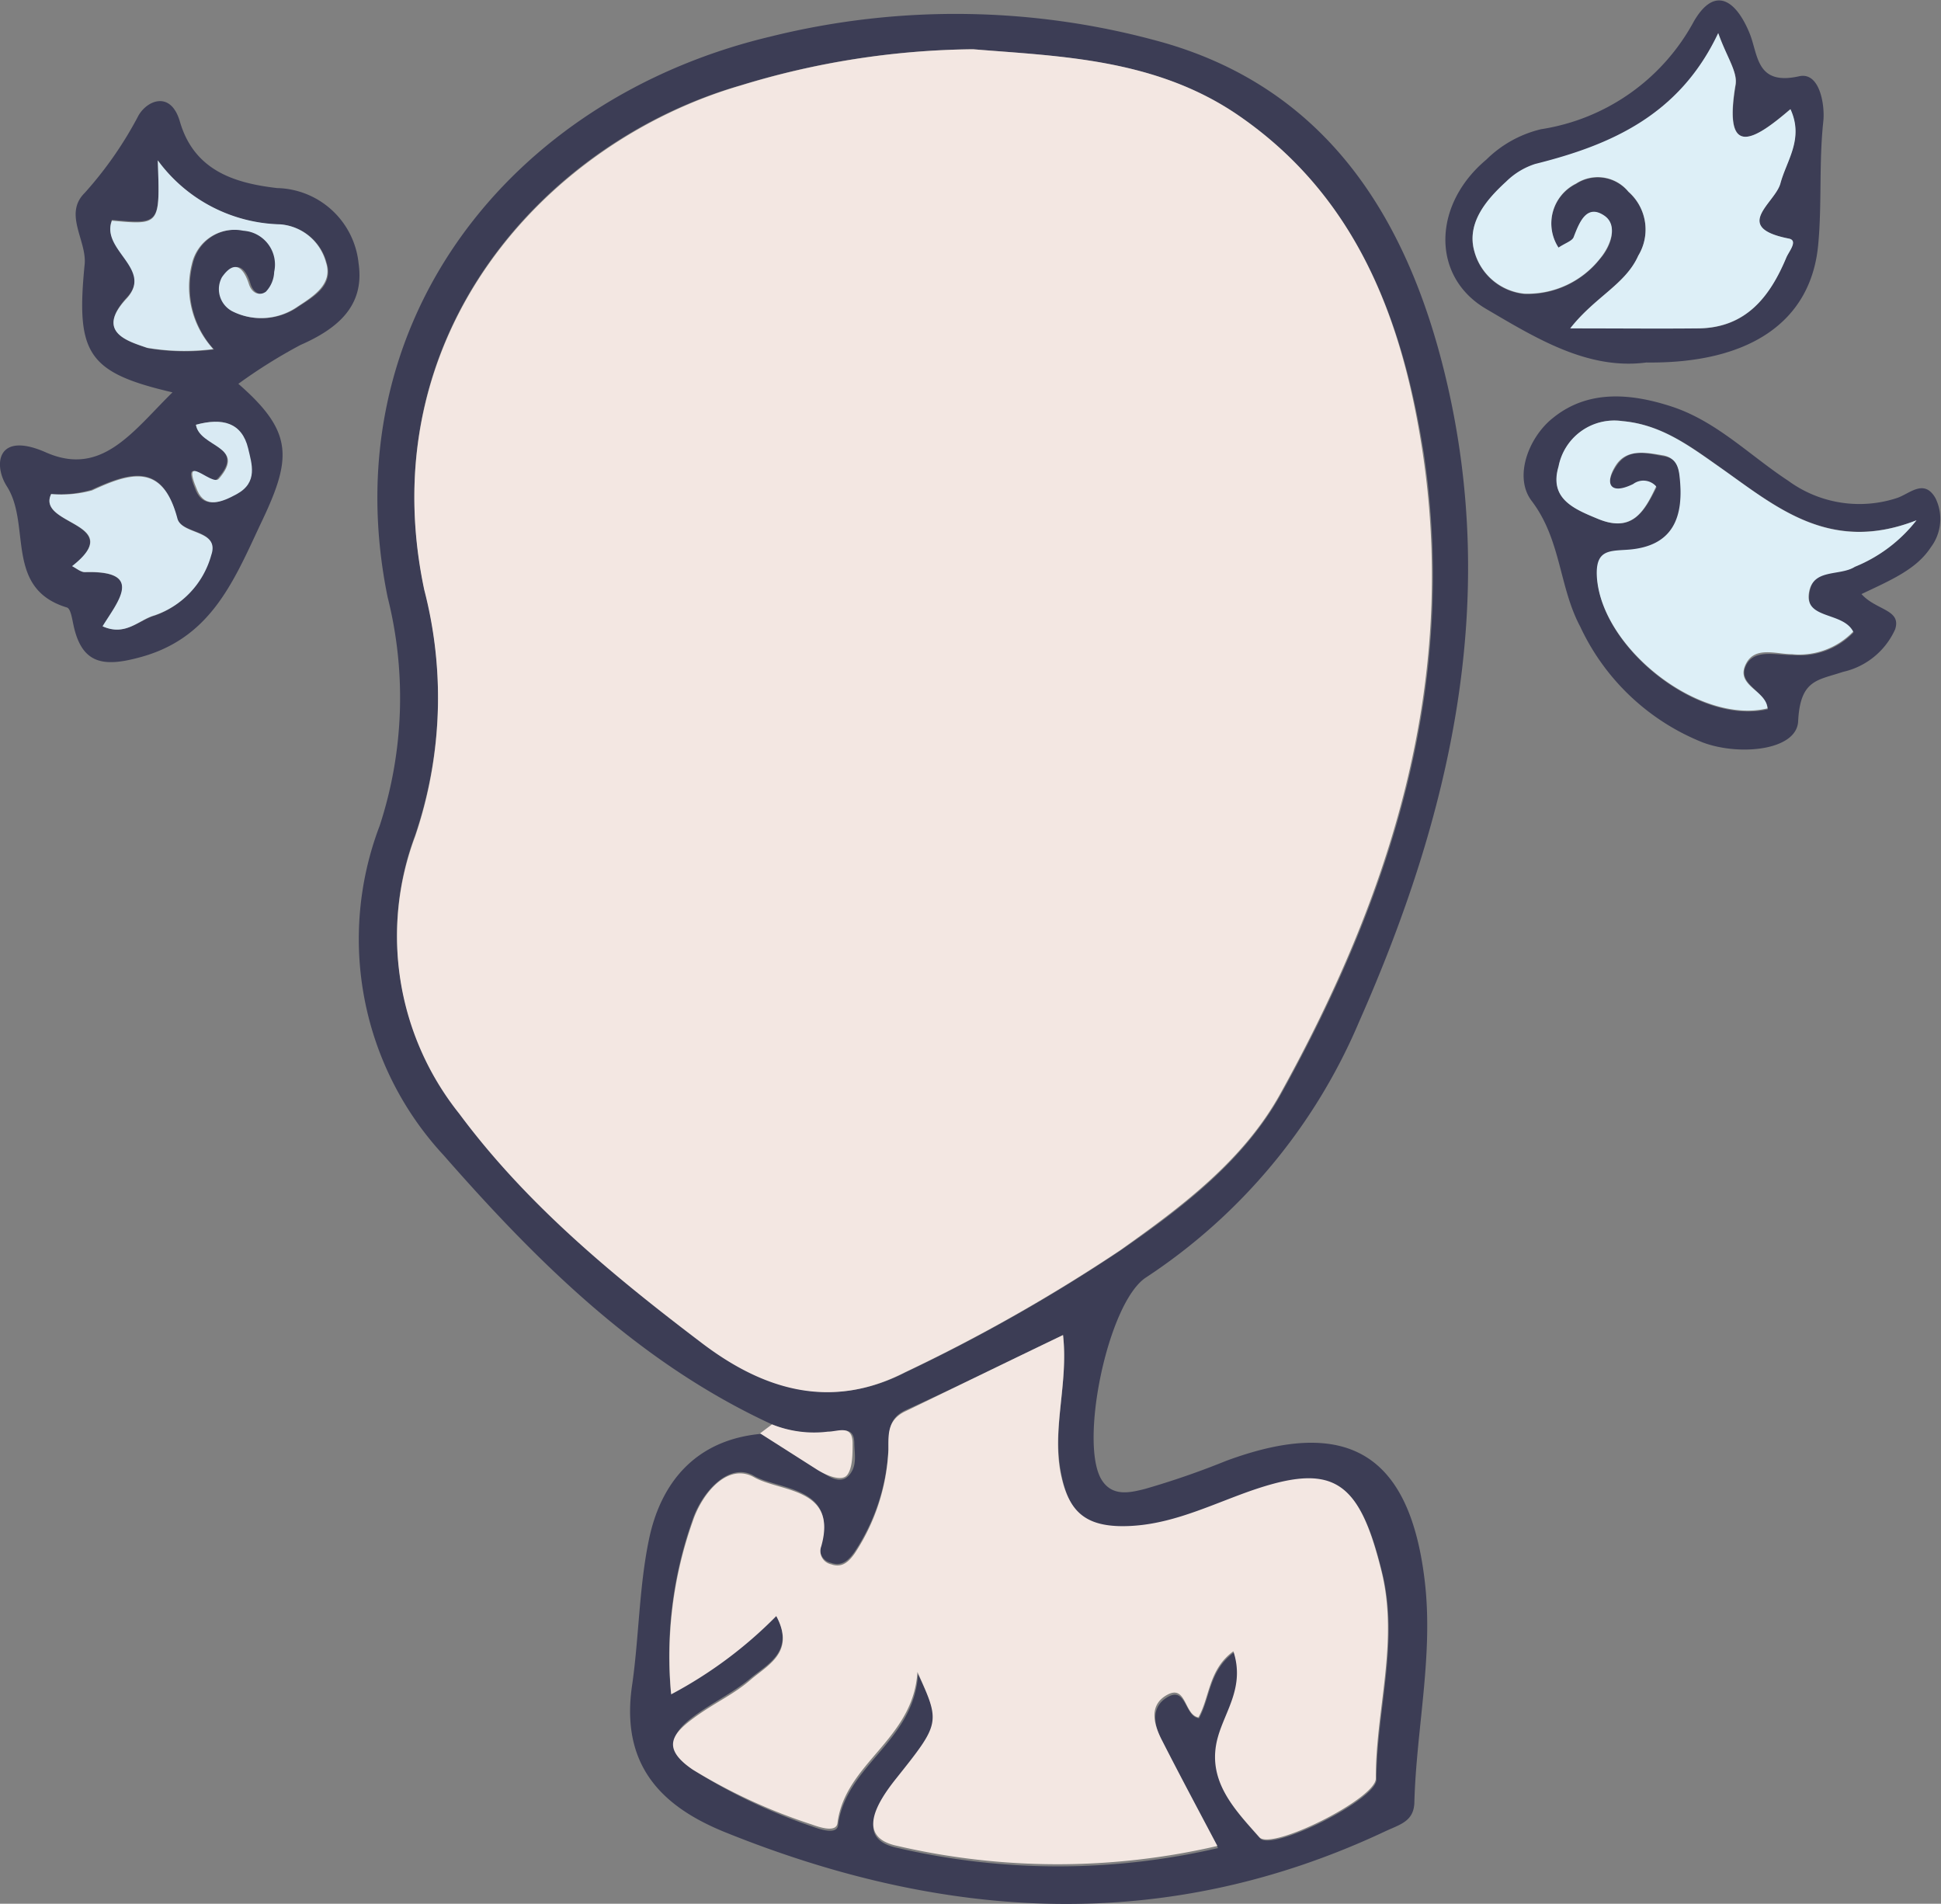 <svg xmlns="http://www.w3.org/2000/svg" viewBox="0 0 91.04 89.28"><rect x="0" y="0" width="91.04" height="89.28" fill="#808080" stroke="none"/><g id="Ebene_2" data-name="Ebene 2"><g id="Ebene_1-2" data-name="Ebene 1"><path d="M36.21,66.8c-6.23-2.87-11-7.6-15.4-12.62a14.91,14.91,0,0,1-3-15.46A19.31,19.31,0,0,0,18.18,28C15.57,15.19,23.9,4.63,36.12,1.72A36,36,0,0,1,54.58,2c7.76,2.23,11.49,8.38,13.24,15.75,2.5,10.52.23,20.44-4.07,30.16a26.89,26.89,0,0,1-10,12c-1.8,1.18-3.16,7.85-2.06,9.52.51.78,1.35.56,2,.4a38.34,38.34,0,0,0,3.82-1.32c5.68-2.1,8.62-.34,9.32,5.67.4,3.45-.39,6.86-.49,10.3,0,.94-.68,1.08-1.36,1.4-10.3,4.85-20.62,4.21-30.91.07-3.08-1.23-5-3.2-4.41-7,.31-2.21.32-4.53.77-6.71.55-2.72,2.21-4.73,5.3-5l2.67,1.7c.45.3,1,.7,1.41.26s.27-1,.26-1.51c0-.88-.69-.54-1.16-.53A5.31,5.31,0,0,1,36.21,66.8ZM45.64,2.31A38.34,38.34,0,0,0,34.74,4C25.63,6.6,17.36,15.65,19.9,27.61a20.18,20.18,0,0,1-.43,11.56,13.32,13.32,0,0,0,2.07,13C24.71,56.48,28.77,59.82,33,63c2.83,2.14,6,3.15,9.49,1.35a79.56,79.56,0,0,0,10.09-5.72c2.89-2,5.77-4.2,7.51-7.33,5.18-9.31,8.3-19.16,6.7-30C65.8,15,63.63,9.21,58.07,5.4,54.17,2.73,49.6,2.64,45.64,2.31Zm4.22,60.3c-2.54,1.22-4.94,2.41-7.38,3.52-.88.41-.76,1.11-.81,1.82a9.57,9.57,0,0,1-1.59,4.83c-.27.38-.59.7-1.11.51a.63.63,0,0,1-.46-.84c.78-2.76-2-2.57-3.15-3.24s-2.45.75-2.89,2.1a19,19,0,0,0-1,8.08,20.18,20.18,0,0,0,4.93-3.67c.91,1.74-.42,2.33-1.22,3s-1.82,1.15-2.68,1.8S31,82,32.51,83a26.27,26.27,0,0,0,5.59,2.66c.36.13,1.15.4,1.21-.06.35-2.82,3.56-3.91,3.75-7.09,1.1,2.36,1.1,2.36-1,5-.87,1.09-2,2.75.07,3.16a33.24,33.24,0,0,0,15,0c-.93-1.76-1.77-3.33-2.58-4.92-.4-.76-.64-1.68.23-2.17s.79.94,1.46,1c.54-1,.47-2.24,1.64-3.09.54,1.6-.37,2.72-.72,4-.59,2,.8,3.43,1.94,4.72.56.64,5.46-1.81,5.46-2.75,0-3.23,1.08-6.41.27-9.71-1.09-4.43-2.33-5.21-6.62-3.61-1.85.69-3.64,1.53-5.7,1.48-1.64,0-2.36-.76-2.71-2.38C49.31,67,50.12,64.93,49.86,62.61Z" style="fill:#3c3d55"/><path d="M8.09,18.4c-4-.93-4.53-1.83-4.12-6,.11-1.11-1-2.36,0-3.35A17.75,17.75,0,0,0,6.5,5.41c.42-.72,1.52-1.16,1.94.3C9.11,8,11,8.59,13,8.82a3.93,3.93,0,0,1,3.82,3.54c.29,2-1,3.06-2.73,3.82A24.58,24.58,0,0,0,11.18,18c2.64,2.3,2.51,3.53,1,6.66C10.9,27.41,9.8,30,6.47,30.85c-1.62.43-2.6.27-3-1.43-.08-.33-.14-.87-.33-.93C.2,27.6,1.47,24.63.33,22.82c-.65-1-.49-2.62,1.81-1.61C4.77,22.38,6.22,20.24,8.09,18.4ZM7.4,7.52c.11,3,.11,3-2.15,2.79-.54,1.38,2,2.26.69,3.65-1.48,1.62.06,2.05,1,2.37a10.5,10.5,0,0,0,3.1.06,4.34,4.34,0,0,1-1-4,2.05,2.05,0,0,1,2.45-1.57,1.59,1.59,0,0,1,1.45,1.93,1.42,1.42,0,0,1-.39.93c-.29.21-.66.09-.8-.37-.24-.79-.68-1.14-1.26-.31a1.17,1.17,0,0,0,.47,1.62A3,3,0,0,0,14,14.38c.75-.49,1.65-1,1.32-2.06a2.42,2.42,0,0,0-2.15-1.79A7.33,7.33,0,0,1,7.4,7.52Zm-5,15.65c-.71,1.48,3.55,1.33,1,3.39.2.1.4.28.6.28,2.82-.09,1.53,1.4.83,2.54,1.08.45,1.69-.3,2.43-.51A4.14,4.14,0,0,0,9.88,26c.43-1.2-1.39-.93-1.59-1.72-.66-2.6-2.17-2.15-4-1.31A5.48,5.48,0,0,1,2.4,23.17Zm6.79-3.25c.17,1,2.42,1,1,2.54-.3.35-1.79-1.36-1,.55.37.85,1.14.55,1.85.16,1-.55.7-1.41.53-2.14C11.35,19.82,10.44,19.58,9.19,19.92Z" style="fill:#3c3d55"/><path d="M77.22,17c-2.74.36-5.16-1.13-7.51-2.51-2.59-1.51-2.52-4.89,0-7a5.45,5.45,0,0,1,2.57-1.43A9.85,9.85,0,0,0,79.45,1c1-1.72,2-.95,2.62.58.4,1,.3,2.44,2.3,2,1-.24,1.23,1.39,1.15,2.11-.21,1.94-.06,3.89-.24,5.79C84.94,15.13,82,17.06,77.22,17ZM73.65,15.4c2.29,0,4.15,0,6,0,2.23,0,3.36-1.48,4.13-3.33.12-.28.56-.79.12-.88-2.7-.53-.65-1.66-.4-2.59.29-1.08,1.11-2.09.47-3.48C82.35,6.52,80.81,7.55,81.41,4c.11-.61-.42-1.32-.81-2.43-1.81,3.84-5,5.25-8.59,6.14a3.43,3.43,0,0,0-1.36.82c-1,.87-1.86,2-1.5,3.26a2.71,2.71,0,0,0,2.34,2,4.33,4.33,0,0,0,3.56-1.65c.51-.57.84-1.51.21-2-.84-.59-1.18.29-1.45,1-.07.18-.38.27-.71.49a2.08,2.08,0,0,1,.82-3A1.86,1.86,0,0,1,76.38,9a2.36,2.36,0,0,1,.46,3C76.24,13.34,74.81,13.92,73.65,15.4Z" style="fill:#3c3d55"/><path d="M87.31,27.86c.69.77,1.88.72,1.58,1.65a3.52,3.52,0,0,1-2.45,2c-1.19.4-2,.35-2.1,2.31-.06,1.38-2.76,1.64-4.47,1a10.72,10.72,0,0,1-5.75-5.43c-1-1.87-.89-4.07-2.28-5.9-.86-1.13-.13-3,1-3.89,1.65-1.34,3.67-1.16,5.61-.52,2.09.7,3.63,2.29,5.43,3.47a5.65,5.65,0,0,0,5.08.81c.6-.19,1.28-.94,1.82,0a2.21,2.21,0,0,1-.22,2.31C89.89,26.7,88.68,27.21,87.31,27.86Zm2.58-3.46c-4.08,1.58-6.61-.65-9.22-2.49-1.41-1-2.75-2-4.56-2.16a2.66,2.66,0,0,0-3,2.13c-.45,1.51.73,2,1.84,2.45,1.61.68,2.18-.34,2.75-1.48a.8.8,0,0,0-1.08-.11c-1.15.56-1.39,0-.81-.88s1.43-.6,2.25-.46c.56.1.69.49.74,1,.21,1.88-.29,3.27-2.44,3.42-.87.06-1.52,0-1.44,1.29.22,3.33,4.79,6.92,8,6.15-.07-.84-1.41-1.14-1.05-2s1.44-.53,2.2-.54a3.51,3.51,0,0,0,2.87-1.06c-.47-.93-2.22-.43-2.08-1.78S86.29,27,87,26.58A7,7,0,0,0,89.89,24.4Z" style="fill:#3c3d55"/><path d="M36.21,66.8a5.31,5.31,0,0,0,2.62.34c.47,0,1.15-.35,1.16.53,0,.52,0,1.19-.26,1.51s-1,0-1.41-.26l-2.67-1.7Z" style="fill:#f3e7e2"/><path d="M45.64,2.31c4,.33,8.53.42,12.43,3.09C63.63,9.21,65.8,15,66.74,21.31c1.6,10.82-1.52,20.67-6.7,30-1.74,3.13-4.62,5.28-7.51,7.33a79.56,79.56,0,0,1-10.09,5.72c-3.51,1.8-6.66.79-9.49-1.35-4.18-3.17-8.24-6.51-11.41-10.78a13.32,13.32,0,0,1-2.07-13,20.18,20.18,0,0,0,.43-11.56c-2.54-12,5.73-21,14.84-23.66A38.34,38.34,0,0,1,45.64,2.31Z" style="fill:#f3e7e2"/><path d="M49.86,62.61c.26,2.32-.55,4.42-.09,6.58.35,1.62,1.07,2.33,2.71,2.38,2.06.05,3.85-.79,5.7-1.48,4.29-1.6,5.53-.82,6.62,3.61.81,3.3-.28,6.48-.27,9.71,0,.94-4.9,3.39-5.46,2.75-1.14-1.29-2.53-2.67-1.94-4.72.35-1.23,1.26-2.35.72-4-1.17.85-1.1,2.14-1.64,3.1-.67-.12-.56-1.55-1.46-1.06s-.63,1.41-.23,2.17c.81,1.59,1.65,3.16,2.58,4.92a33.24,33.24,0,0,1-15,0c-2-.41-.94-2.07-.07-3.16,2.08-2.61,2.08-2.61,1-5-.19,3.18-3.4,4.27-3.75,7.09-.06.46-.85.19-1.21.06A26.27,26.27,0,0,1,32.51,83c-1.49-1-1-1.67,0-2.41s1.87-1.1,2.68-1.8,2.13-1.3,1.22-3a20.18,20.18,0,0,1-4.93,3.67,19,19,0,0,1,1-8.08c.44-1.35,1.65-2.8,2.89-2.1s3.93.48,3.15,3.24a.63.63,0,0,0,.46.84c.52.19.84-.13,1.11-.51A9.57,9.57,0,0,0,41.67,68c0-.71-.07-1.41.81-1.82C44.92,65,47.32,63.83,49.86,62.61Z" style="fill:#f3e7e2"/><path d="M7.4,7.52a7.33,7.33,0,0,0,5.74,3,2.42,2.42,0,0,1,2.15,1.79c.33,1-.57,1.57-1.32,2.06a3,3,0,0,1-3.09.22A1.17,1.17,0,0,1,10.41,13c.58-.83,1-.48,1.26.31.14.46.51.58.8.37a1.42,1.42,0,0,0,.39-.93,1.59,1.59,0,0,0-1.45-1.93A2.05,2.05,0,0,0,9,12.37a4.34,4.34,0,0,0,1,4,10.5,10.5,0,0,1-3.1-.06C6,16,4.46,15.58,5.94,14c1.27-1.39-1.23-2.27-.69-3.65C7.51,10.56,7.51,10.56,7.4,7.52Z" style="fill:#d9eaf3"/><path d="M2.4,23.17A5.48,5.48,0,0,0,4.32,23c1.8-.84,3.31-1.29,4,1.31.2.79,2,.52,1.59,1.72a4.14,4.14,0,0,1-2.67,2.83c-.74.21-1.35,1-2.43.51.7-1.14,2-2.63-.83-2.54-.2,0-.4-.18-.6-.28C6,24.5,1.69,24.65,2.4,23.17Z" style="fill:#d9eaf3"/><path d="M9.19,19.92c1.25-.34,2.16-.1,2.45,1.11.17.73.47,1.59-.53,2.14-.71.39-1.48.69-1.85-.16-.82-1.91.67-.2,1-.55C11.61,20.91,9.36,21,9.19,19.92Z" style="fill:#d9eaf3"/><path d="M73.65,15.4c1.16-1.48,2.59-2.06,3.19-3.41a2.36,2.36,0,0,0-.46-3,1.86,1.86,0,0,0-2.46-.38,2.08,2.08,0,0,0-.82,3c.33-.22.64-.31.71-.49.27-.7.61-1.58,1.45-1,.63.44.3,1.38-.21,2a4.33,4.33,0,0,1-3.56,1.65,2.71,2.71,0,0,1-2.34-2c-.36-1.31.55-2.39,1.5-3.26A3.43,3.43,0,0,1,72,7.69c3.57-.89,6.78-2.3,8.59-6.14.39,1.11.92,1.82.81,2.43-.6,3.57.94,2.54,2.58,1.14.64,1.39-.18,2.4-.47,3.48-.25.93-2.3,2.06.4,2.59.44.09,0,.6-.12.88-.77,1.85-1.9,3.3-4.13,3.33C77.8,15.42,75.94,15.4,73.65,15.4Z" style="fill:#ddeff7"/><path d="M89.89,24.4A7,7,0,0,1,87,26.58c-.71.46-2,.05-2.16,1.26s1.61.85,2.08,1.78a3.51,3.51,0,0,1-2.87,1.06c-.76,0-1.8-.42-2.2.54s1,1.17,1.05,2c-3.2.77-7.77-2.82-8-6.15-.08-1.29.57-1.23,1.44-1.29,2.15-.15,2.65-1.54,2.44-3.42-.05-.48-.18-.87-.74-1-.82-.14-1.74-.33-2.25.46s-.34,1.44.81.88a.8.8,0,0,1,1.08.11C77.12,24,76.55,25,74.94,24.33c-1.11-.46-2.29-.94-1.84-2.45a2.66,2.66,0,0,1,3-2.13c1.81.16,3.15,1.17,4.56,2.16C83.28,23.75,85.81,26,89.89,24.4Z" style="fill:#ddeff7"/></g></g></svg>